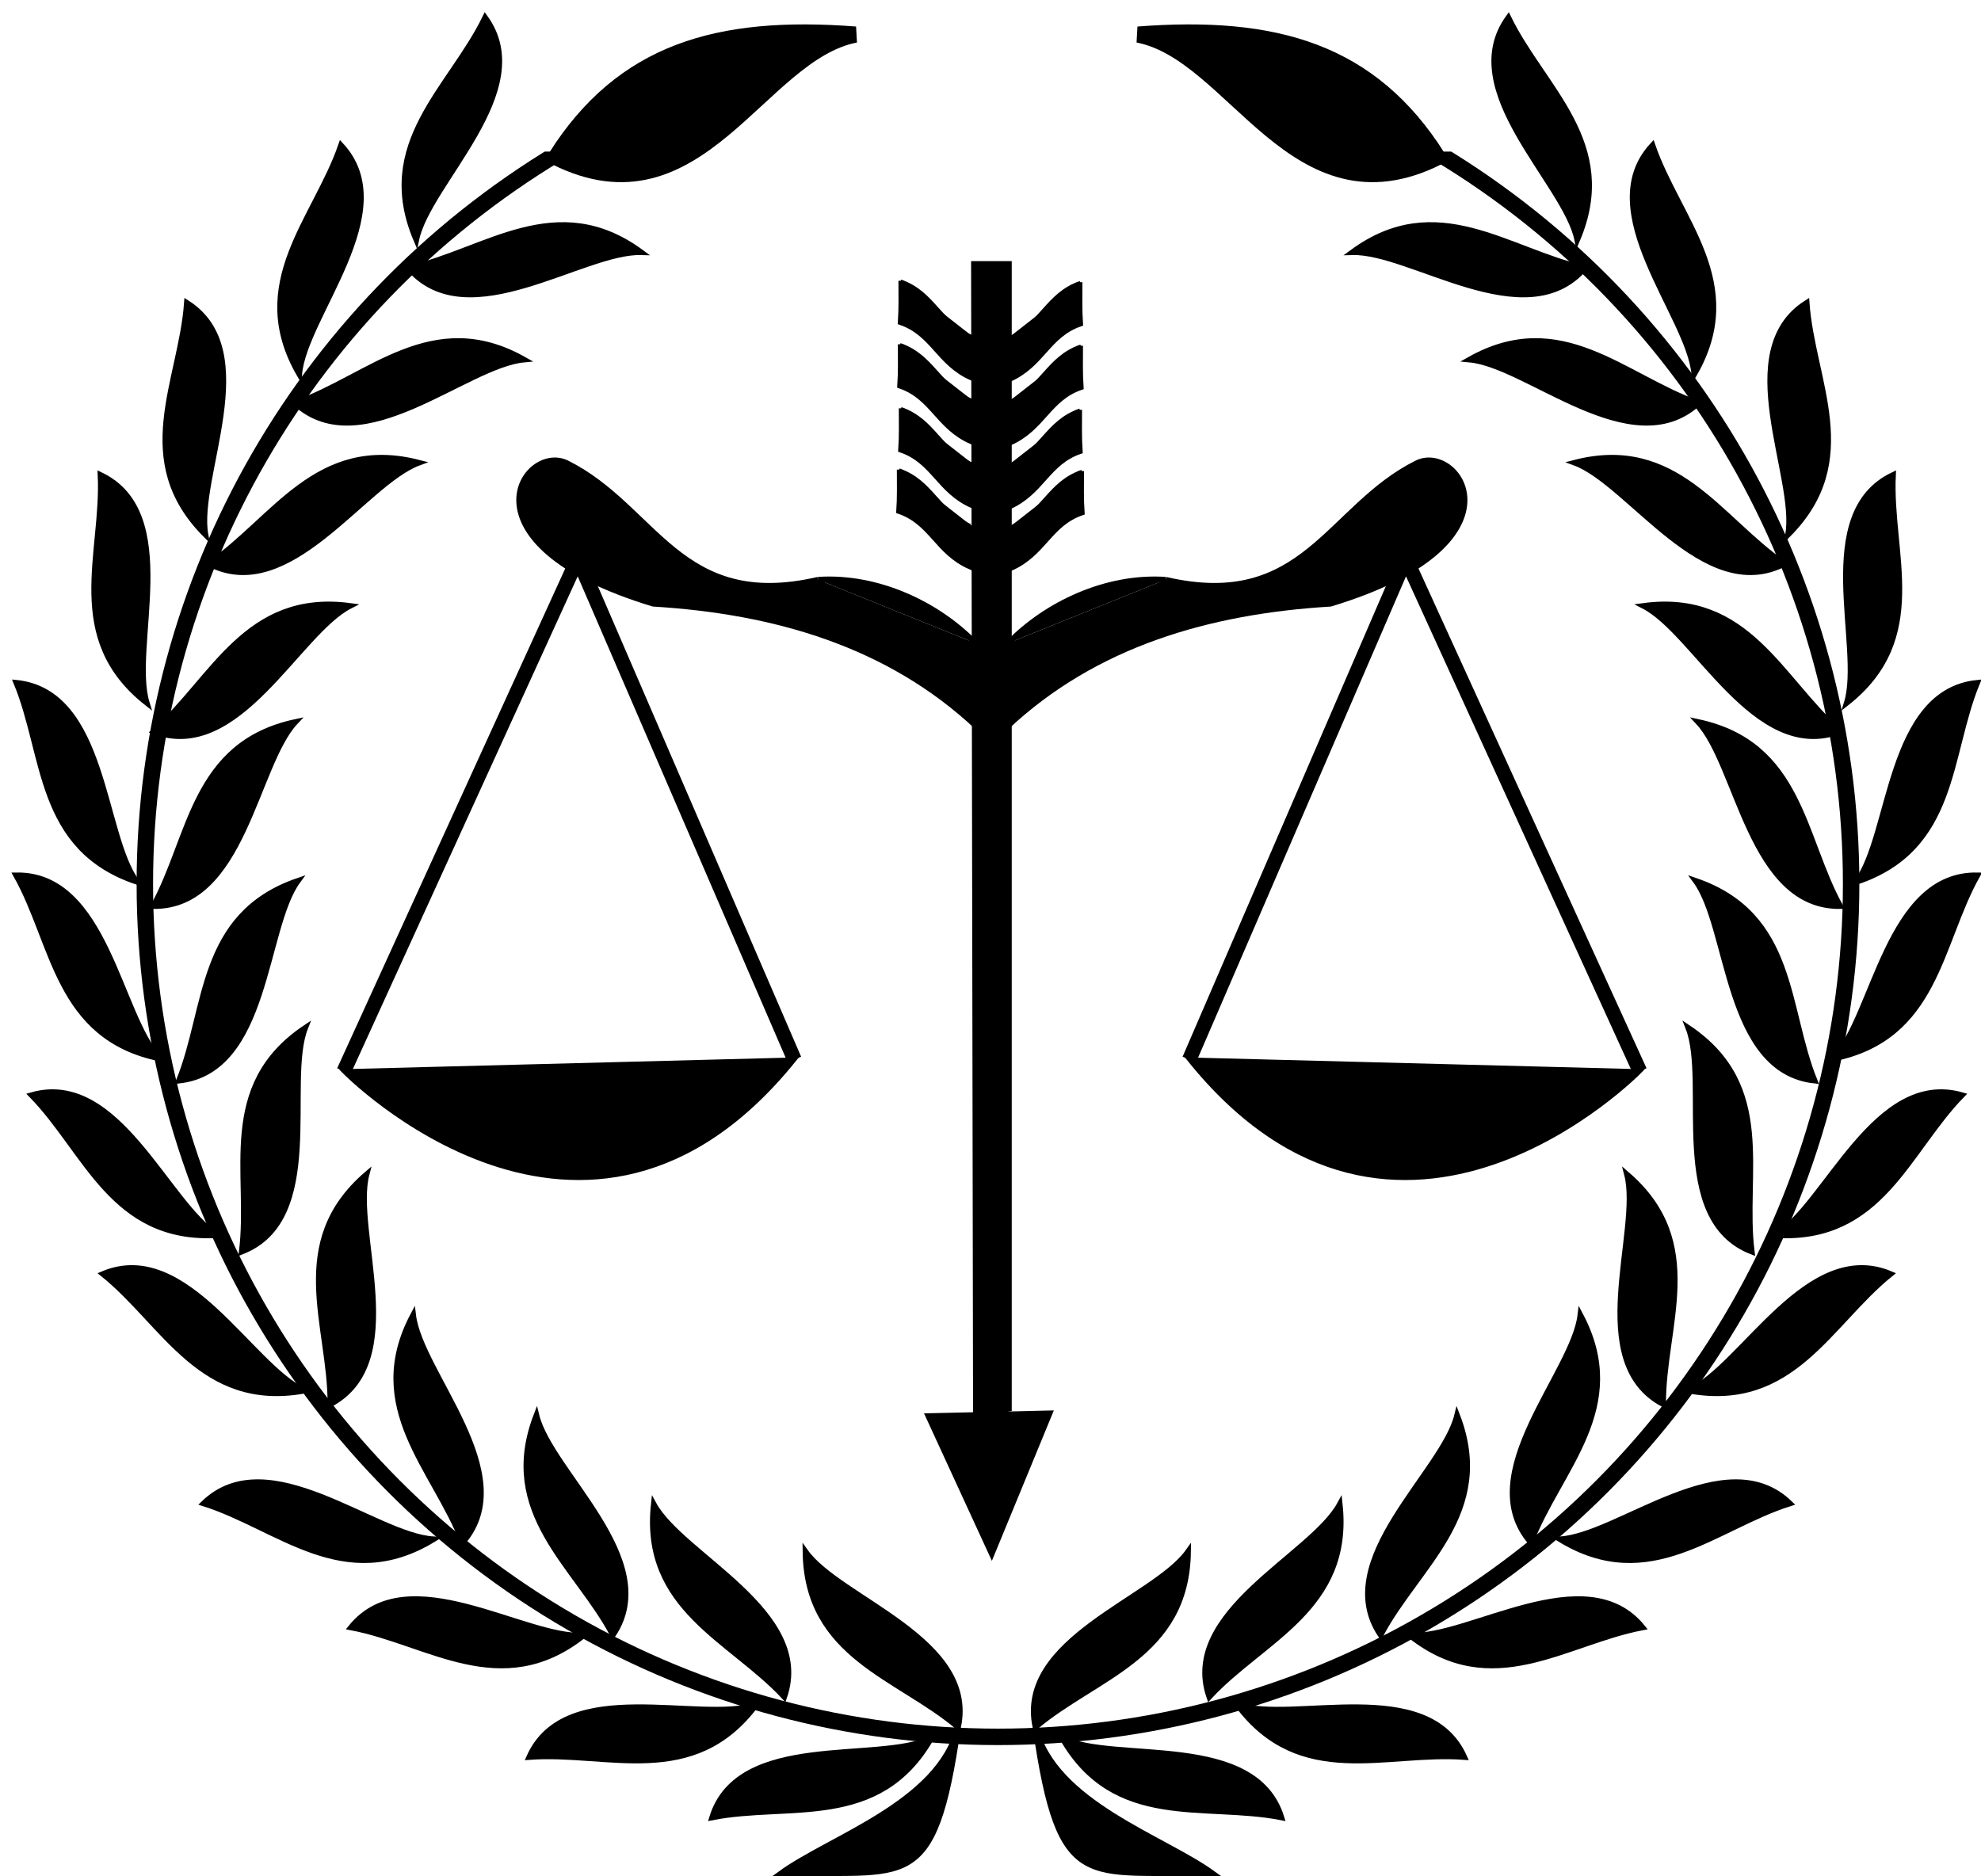 <?xml version="1.0" encoding="UTF-8" standalone="no"?>
<!-- Created with Inkscape (http://www.inkscape.org/) -->

<svg
   xmlns:dc="http://purl.org/dc/elements/1.1/"
   xmlns:cc="http://creativecommons.org/ns#"
   xmlns:rdf="http://www.w3.org/1999/02/22-rdf-syntax-ns#"
   xmlns:svg="http://www.w3.org/2000/svg"
   xmlns="http://www.w3.org/2000/svg"
   xmlns:sodipodi="http://sodipodi.sourceforge.net/DTD/sodipodi-0.dtd"
   xmlns:inkscape="http://www.inkscape.org/namespaces/inkscape"
   width="95mm"
   height="90mm"
   viewBox="0 0 95 90"
   version="1.1"
   id="svg1926"
   inkscape:version="0.92.3 (2405546, 2018-03-11)"
   sodipodi:docname="logo.svg">
  <defs
     id="defs1920">
    <clipPath
       clipPathUnits="userSpaceOnUse"
       id="clipPath847">
      <rect
         style="opacity:1;fill:#e0753f;fill-opacity:1;stroke:#000000;stroke-width:0.5;stroke-miterlimit:4;stroke-dasharray:none;stroke-opacity:1"
         id="rect849"
         width="177.467"
         height="85.259"
         x="-17.64"
         y="212.008" />
    </clipPath>
  </defs>
  <sodipodi:namedview
     id="base"
     pagecolor="#ffffff"
     bordercolor="#666666"
     borderopacity="1.0"
     inkscape:pageopacity="0.0"
     inkscape:pageshadow="2"
     inkscape:zoom="0.98994949"
     inkscape:cx="127.13954"
     inkscape:cy="204.86575"
     inkscape:document-units="mm"
     inkscape:current-layer="layer1"
     showgrid="false"
     inkscape:window-width="1280"
     inkscape:window-height="743"
     inkscape:window-x="0"
     inkscape:window-y="0"
     inkscape:window-maximized="1" />
  <g
     inkscape:label="Layer 1"
     inkscape:groupmode="layer"
     id="layer1"
     transform="translate(0,-207)">
    <g
       transform="translate(-2.408,2.263)"
       id="g1770">
      <circle
         clip-path="url(#clipPath847)"
         r="40.913"
         cy="247.134"
         cx="50.267"
         id="path38"
         style="opacity:1;fill:none;fill-opacity:1;stroke:#000000;stroke-width:0.789;stroke-miterlimit:4;stroke-dasharray:none;stroke-opacity:1" />
      <g
         id="g1166">
        <path
           style="fill:#000000;fill-opacity:1;stroke:#000000;stroke-width:0.775;stroke-linecap:butt;stroke-linejoin:miter;stroke-miterlimit:4;stroke-dasharray:none;stroke-opacity:1"
           d="m 29.066,212.276 c 3.201,-5.052 7.751,-6.389 14.366,-5.88 -4.63,0.884 -7.534,9.296 -14.366,5.88 z"
           id="path851"
           inkscape:connector-curvature="0" />
        <g
           id="g1020"
           transform="rotate(-12.001,48.095,249.906)">
          <g
             id="g971">
            <g
               id="g921">
              <path
                 inkscape:connector-curvature="0"
                 id="path857"
                 d="m 19.125,273.203 c -0.591,-3.727 -3.295,-7.305 -0.059,-11.166 -0.259,2.808 3.491,8.551 0.059,11.166 z"
                 style="fill:#000000;fill-opacity:1;stroke:#000000;stroke-width:0.265px;stroke-linecap:butt;stroke-linejoin:miter;stroke-opacity:1" />
              <path
                 inkscape:connector-curvature="0"
                 id="path857-6"
                 d="m 7.353,268.792 c 3.283,1.861 5.683,5.649 10.435,3.974 -2.721,-0.743 -6.782,-6.27 -10.435,-3.974 z"
                 style="fill:#000000;fill-opacity:1;stroke:#000000;stroke-width:0.265px;stroke-linecap:butt;stroke-linejoin:miter;stroke-opacity:1" />
            </g>
            <g
               transform="rotate(-6.879,70.817,225.235)"
               id="g921-7">
              <path
                 inkscape:connector-curvature="0"
                 id="path857-5"
                 d="m 19.125,273.203 c -0.591,-3.727 -3.295,-7.305 -0.059,-11.166 -0.259,2.808 3.491,8.551 0.059,11.166 z"
                 style="fill:#000000;fill-opacity:1;stroke:#000000;stroke-width:0.265px;stroke-linecap:butt;stroke-linejoin:miter;stroke-opacity:1" />
              <path
                 inkscape:connector-curvature="0"
                 id="path857-6-3"
                 d="m 7.353,268.792 c 3.283,1.861 5.683,5.649 10.435,3.974 -2.721,-0.743 -6.782,-6.27 -10.435,-3.974 z"
                 style="fill:#000000;fill-opacity:1;stroke:#000000;stroke-width:0.265px;stroke-linecap:butt;stroke-linejoin:miter;stroke-opacity:1" />
            </g>
          </g>
          <g
             id="g971-9"
             transform="rotate(-21.812,53.032,243.297)">
            <g
               id="g921-1">
              <path
                 inkscape:connector-curvature="0"
                 id="path857-2"
                 d="m 19.125,273.203 c -0.591,-3.727 -3.295,-7.305 -0.059,-11.166 -0.259,2.808 3.491,8.551 0.059,11.166 z"
                 style="fill:#000000;fill-opacity:1;stroke:#000000;stroke-width:0.265px;stroke-linecap:butt;stroke-linejoin:miter;stroke-opacity:1" />
              <path
                 inkscape:connector-curvature="0"
                 id="path857-6-7"
                 d="m 7.353,268.792 c 3.283,1.861 5.683,5.649 10.435,3.974 -2.721,-0.743 -6.782,-6.27 -10.435,-3.974 z"
                 style="fill:#000000;fill-opacity:1;stroke:#000000;stroke-width:0.265px;stroke-linecap:butt;stroke-linejoin:miter;stroke-opacity:1" />
            </g>
            <g
               transform="rotate(-6.879,70.817,225.235)"
               id="g921-7-0">
              <path
                 inkscape:connector-curvature="0"
                 id="path857-5-9"
                 d="m 19.125,273.203 c -0.591,-3.727 -3.295,-7.305 -0.059,-11.166 -0.259,2.808 3.491,8.551 0.059,11.166 z"
                 style="fill:#000000;fill-opacity:1;stroke:#000000;stroke-width:0.265px;stroke-linecap:butt;stroke-linejoin:miter;stroke-opacity:1" />
              <path
                 inkscape:connector-curvature="0"
                 id="path857-6-3-3"
                 d="m 7.353,268.792 c 3.283,1.861 5.683,5.649 10.435,3.974 -2.721,-0.743 -6.782,-6.27 -10.435,-3.974 z"
                 style="fill:#000000;fill-opacity:1;stroke:#000000;stroke-width:0.265px;stroke-linecap:butt;stroke-linejoin:miter;stroke-opacity:1" />
            </g>
          </g>
        </g>
        <g
           id="g1020-6"
           transform="rotate(37.961,50.784,247.085)">
          <g
             id="g971-0">
            <g
               id="g921-6">
              <path
                 inkscape:connector-curvature="0"
                 id="path857-26"
                 d="m 19.125,273.203 c -0.591,-3.727 -3.295,-7.305 -0.059,-11.166 -0.259,2.808 3.491,8.551 0.059,11.166 z"
                 style="fill:#000000;fill-opacity:1;stroke:#000000;stroke-width:0.265px;stroke-linecap:butt;stroke-linejoin:miter;stroke-opacity:1" />
              <path
                 inkscape:connector-curvature="0"
                 id="path857-6-1"
                 d="m 7.353,268.792 c 3.283,1.861 5.683,5.649 10.435,3.974 -2.721,-0.743 -6.782,-6.27 -10.435,-3.974 z"
                 style="fill:#000000;fill-opacity:1;stroke:#000000;stroke-width:0.265px;stroke-linecap:butt;stroke-linejoin:miter;stroke-opacity:1" />
            </g>
            <g
               transform="rotate(-6.879,70.817,225.235)"
               id="g921-7-8">
              <path
                 inkscape:connector-curvature="0"
                 id="path857-5-7"
                 d="m 19.125,273.203 c -0.591,-3.727 -3.295,-7.305 -0.059,-11.166 -0.259,2.808 3.491,8.551 0.059,11.166 z"
                 style="fill:#000000;fill-opacity:1;stroke:#000000;stroke-width:0.265px;stroke-linecap:butt;stroke-linejoin:miter;stroke-opacity:1" />
              <path
                 inkscape:connector-curvature="0"
                 id="path857-6-3-9"
                 d="m 7.353,268.792 c 3.283,1.861 5.683,5.649 10.435,3.974 -2.721,-0.743 -6.782,-6.27 -10.435,-3.974 z"
                 style="fill:#000000;fill-opacity:1;stroke:#000000;stroke-width:0.265px;stroke-linecap:butt;stroke-linejoin:miter;stroke-opacity:1" />
            </g>
          </g>
          <g
             id="g971-9-2"
             transform="rotate(-21.812,53.032,243.297)">
            <g
               id="g921-1-0">
              <path
                 inkscape:connector-curvature="0"
                 id="path857-2-2"
                 d="m 19.125,273.203 c -0.591,-3.727 -3.295,-7.305 -0.059,-11.166 -0.259,2.808 3.491,8.551 0.059,11.166 z"
                 style="fill:#000000;fill-opacity:1;stroke:#000000;stroke-width:0.265px;stroke-linecap:butt;stroke-linejoin:miter;stroke-opacity:1" />
              <path
                 inkscape:connector-curvature="0"
                 id="path857-6-7-3"
                 d="m 7.353,268.792 c 3.283,1.861 5.683,5.649 10.435,3.974 -2.721,-0.743 -6.782,-6.27 -10.435,-3.974 z"
                 style="fill:#000000;fill-opacity:1;stroke:#000000;stroke-width:0.265px;stroke-linecap:butt;stroke-linejoin:miter;stroke-opacity:1" />
            </g>
            <g
               transform="rotate(-6.879,70.817,225.235)"
               id="g921-7-0-7">
              <path
                 inkscape:connector-curvature="0"
                 id="path857-5-9-5"
                 d="m 19.125,273.203 c -0.591,-3.727 -3.295,-7.305 -0.059,-11.166 -0.259,2.808 3.491,8.551 0.059,11.166 z"
                 style="fill:#000000;fill-opacity:1;stroke:#000000;stroke-width:0.265px;stroke-linecap:butt;stroke-linejoin:miter;stroke-opacity:1" />
              <path
                 inkscape:connector-curvature="0"
                 id="path857-6-3-3-9"
                 d="m 7.353,268.792 c 3.283,1.861 5.683,5.649 10.435,3.974 -2.721,-0.743 -6.782,-6.27 -10.435,-3.974 z"
                 style="fill:#000000;fill-opacity:1;stroke:#000000;stroke-width:0.265px;stroke-linecap:butt;stroke-linejoin:miter;stroke-opacity:1" />
            </g>
          </g>
        </g>
        <g
           id="g1020-2"
           transform="rotate(86.355,50.198,246.948)"
           inkscape:transform-center-x="24.241888"
           inkscape:transform-center-y="-3.7653927">
          <g
             id="g971-2">
            <g
               id="g921-8">
              <path
                 inkscape:connector-curvature="0"
                 id="path857-9"
                 d="m 19.125,273.203 c -0.591,-3.727 -3.295,-7.305 -0.059,-11.166 -0.259,2.808 3.491,8.551 0.059,11.166 z"
                 style="fill:#000000;fill-opacity:1;stroke:#000000;stroke-width:0.265px;stroke-linecap:butt;stroke-linejoin:miter;stroke-opacity:1" />
              <path
                 inkscape:connector-curvature="0"
                 id="path857-6-73"
                 d="m 7.353,268.792 c 3.283,1.861 5.683,5.649 10.435,3.974 -2.721,-0.743 -6.782,-6.27 -10.435,-3.974 z"
                 style="fill:#000000;fill-opacity:1;stroke:#000000;stroke-width:0.265px;stroke-linecap:butt;stroke-linejoin:miter;stroke-opacity:1" />
            </g>
            <g
               transform="rotate(-6.879,70.817,225.235)"
               id="g921-7-6">
              <path
                 inkscape:connector-curvature="0"
                 id="path857-5-1"
                 d="m 19.125,273.203 c -0.591,-3.727 -3.295,-7.305 -0.059,-11.166 -0.259,2.808 3.491,8.551 0.059,11.166 z"
                 style="fill:#000000;fill-opacity:1;stroke:#000000;stroke-width:0.265px;stroke-linecap:butt;stroke-linejoin:miter;stroke-opacity:1" />
              <path
                 inkscape:connector-curvature="0"
                 id="path857-6-3-2"
                 d="m 7.353,268.792 c 3.283,1.861 5.683,5.649 10.435,3.974 -2.721,-0.743 -6.782,-6.27 -10.435,-3.974 z"
                 style="fill:#000000;fill-opacity:1;stroke:#000000;stroke-width:0.265px;stroke-linecap:butt;stroke-linejoin:miter;stroke-opacity:1" />
            </g>
          </g>
          <g
             id="g971-9-9"
             transform="rotate(-21.812,53.032,243.297)">
            <g
               id="g921-1-3">
              <path
                 inkscape:connector-curvature="0"
                 id="path857-2-1"
                 d="m 19.125,273.203 c -0.591,-3.727 -3.295,-7.305 -0.059,-11.166 -0.259,2.808 3.491,8.551 0.059,11.166 z"
                 style="fill:#000000;fill-opacity:1;stroke:#000000;stroke-width:0.265px;stroke-linecap:butt;stroke-linejoin:miter;stroke-opacity:1" />
              <path
                 inkscape:connector-curvature="0"
                 id="path857-6-7-9"
                 d="m 7.353,268.792 c 3.283,1.861 5.683,5.649 10.435,3.974 -2.721,-0.743 -6.782,-6.27 -10.435,-3.974 z"
                 style="fill:#000000;fill-opacity:1;stroke:#000000;stroke-width:0.265px;stroke-linecap:butt;stroke-linejoin:miter;stroke-opacity:1" />
            </g>
            <g
               transform="rotate(-6.879,70.817,225.235)"
               id="g921-7-0-4">
              <path
                 inkscape:connector-curvature="0"
                 id="path857-5-9-7"
                 d="m 19.125,273.203 c -0.591,-3.727 -3.295,-7.305 -0.059,-11.166 -0.259,2.808 3.491,8.551 0.059,11.166 z"
                 style="fill:#000000;fill-opacity:1;stroke:#000000;stroke-width:0.265px;stroke-linecap:butt;stroke-linejoin:miter;stroke-opacity:1" />
              <path
                 inkscape:connector-curvature="0"
                 id="path857-6-3-3-8"
                 d="m 7.353,268.792 c 3.283,1.861 5.683,5.649 10.435,3.974 -2.721,-0.743 -6.782,-6.27 -10.435,-3.974 z"
                 style="fill:#000000;fill-opacity:1;stroke:#000000;stroke-width:0.265px;stroke-linecap:butt;stroke-linejoin:miter;stroke-opacity:1" />
            </g>
          </g>
        </g>
        <path
           style="fill:#000000;fill-opacity:1;stroke:#000000;stroke-width:0.265px;stroke-linecap:butt;stroke-linejoin:miter;stroke-opacity:1"
           d="m 48.356,287.584 c -0.914,3.655 -6.125,5.281 -8.536,7.035 6.063,-0.22 7.368,1.13 8.536,-7.035 z"
           id="path1117"
           inkscape:connector-curvature="0" />
      </g>
      <g
         id="g1166-4"
         transform="matrix(-1,0,0,1,100.417,0)">
        <path
           style="fill:#000000;fill-opacity:1;stroke:#000000;stroke-width:0.775;stroke-linecap:butt;stroke-linejoin:miter;stroke-miterlimit:4;stroke-dasharray:none;stroke-opacity:1"
           d="m 29.066,212.276 c 3.201,-5.052 7.751,-6.389 14.366,-5.88 -4.63,0.884 -7.534,9.296 -14.366,5.88 z"
           id="path851-5"
           inkscape:connector-curvature="0" />
        <g
           id="g1020-0"
           transform="rotate(-12.001,48.095,249.906)">
          <g
             id="g971-3">
            <g
               id="g921-61">
              <path
                 inkscape:connector-curvature="0"
                 id="path857-0"
                 d="m 19.125,273.203 c -0.591,-3.727 -3.295,-7.305 -0.059,-11.166 -0.259,2.808 3.491,8.551 0.059,11.166 z"
                 style="fill:#000000;fill-opacity:1;stroke:#000000;stroke-width:0.265px;stroke-linecap:butt;stroke-linejoin:miter;stroke-opacity:1" />
              <path
                 inkscape:connector-curvature="0"
                 id="path857-6-6"
                 d="m 7.353,268.792 c 3.283,1.861 5.683,5.649 10.435,3.974 -2.721,-0.743 -6.782,-6.27 -10.435,-3.974 z"
                 style="fill:#000000;fill-opacity:1;stroke:#000000;stroke-width:0.265px;stroke-linecap:butt;stroke-linejoin:miter;stroke-opacity:1" />
            </g>
            <g
               transform="rotate(-6.879,70.817,225.235)"
               id="g921-7-3">
              <path
                 inkscape:connector-curvature="0"
                 id="path857-5-2"
                 d="m 19.125,273.203 c -0.591,-3.727 -3.295,-7.305 -0.059,-11.166 -0.259,2.808 3.491,8.551 0.059,11.166 z"
                 style="fill:#000000;fill-opacity:1;stroke:#000000;stroke-width:0.265px;stroke-linecap:butt;stroke-linejoin:miter;stroke-opacity:1" />
              <path
                 inkscape:connector-curvature="0"
                 id="path857-6-3-0"
                 d="m 7.353,268.792 c 3.283,1.861 5.683,5.649 10.435,3.974 -2.721,-0.743 -6.782,-6.27 -10.435,-3.974 z"
                 style="fill:#000000;fill-opacity:1;stroke:#000000;stroke-width:0.265px;stroke-linecap:butt;stroke-linejoin:miter;stroke-opacity:1" />
            </g>
          </g>
          <g
             id="g971-9-6"
             transform="rotate(-21.812,53.032,243.297)">
            <g
               id="g921-1-1">
              <path
                 inkscape:connector-curvature="0"
                 id="path857-2-5"
                 d="m 19.125,273.203 c -0.591,-3.727 -3.295,-7.305 -0.059,-11.166 -0.259,2.808 3.491,8.551 0.059,11.166 z"
                 style="fill:#000000;fill-opacity:1;stroke:#000000;stroke-width:0.265px;stroke-linecap:butt;stroke-linejoin:miter;stroke-opacity:1" />
              <path
                 inkscape:connector-curvature="0"
                 id="path857-6-7-5"
                 d="m 7.353,268.792 c 3.283,1.861 5.683,5.649 10.435,3.974 -2.721,-0.743 -6.782,-6.27 -10.435,-3.974 z"
                 style="fill:#000000;fill-opacity:1;stroke:#000000;stroke-width:0.265px;stroke-linecap:butt;stroke-linejoin:miter;stroke-opacity:1" />
            </g>
            <g
               transform="rotate(-6.879,70.817,225.235)"
               id="g921-7-0-47">
              <path
                 inkscape:connector-curvature="0"
                 id="path857-5-9-6"
                 d="m 19.125,273.203 c -0.591,-3.727 -3.295,-7.305 -0.059,-11.166 -0.259,2.808 3.491,8.551 0.059,11.166 z"
                 style="fill:#000000;fill-opacity:1;stroke:#000000;stroke-width:0.265px;stroke-linecap:butt;stroke-linejoin:miter;stroke-opacity:1" />
              <path
                 inkscape:connector-curvature="0"
                 id="path857-6-3-3-5"
                 d="m 7.353,268.792 c 3.283,1.861 5.683,5.649 10.435,3.974 -2.721,-0.743 -6.782,-6.27 -10.435,-3.974 z"
                 style="fill:#000000;fill-opacity:1;stroke:#000000;stroke-width:0.265px;stroke-linecap:butt;stroke-linejoin:miter;stroke-opacity:1" />
            </g>
          </g>
        </g>
        <g
           id="g1020-6-6"
           transform="rotate(37.961,50.784,247.085)">
          <g
             id="g971-0-9">
            <g
               id="g921-6-3">
              <path
                 inkscape:connector-curvature="0"
                 id="path857-26-7"
                 d="m 19.125,273.203 c -0.591,-3.727 -3.295,-7.305 -0.059,-11.166 -0.259,2.808 3.491,8.551 0.059,11.166 z"
                 style="fill:#000000;fill-opacity:1;stroke:#000000;stroke-width:0.265px;stroke-linecap:butt;stroke-linejoin:miter;stroke-opacity:1" />
              <path
                 inkscape:connector-curvature="0"
                 id="path857-6-1-4"
                 d="m 7.353,268.792 c 3.283,1.861 5.683,5.649 10.435,3.974 -2.721,-0.743 -6.782,-6.27 -10.435,-3.974 z"
                 style="fill:#000000;fill-opacity:1;stroke:#000000;stroke-width:0.265px;stroke-linecap:butt;stroke-linejoin:miter;stroke-opacity:1" />
            </g>
            <g
               transform="rotate(-6.879,70.817,225.235)"
               id="g921-7-8-5">
              <path
                 inkscape:connector-curvature="0"
                 id="path857-5-7-2"
                 d="m 19.125,273.203 c -0.591,-3.727 -3.295,-7.305 -0.059,-11.166 -0.259,2.808 3.491,8.551 0.059,11.166 z"
                 style="fill:#000000;fill-opacity:1;stroke:#000000;stroke-width:0.265px;stroke-linecap:butt;stroke-linejoin:miter;stroke-opacity:1" />
              <path
                 inkscape:connector-curvature="0"
                 id="path857-6-3-9-5"
                 d="m 7.353,268.792 c 3.283,1.861 5.683,5.649 10.435,3.974 -2.721,-0.743 -6.782,-6.27 -10.435,-3.974 z"
                 style="fill:#000000;fill-opacity:1;stroke:#000000;stroke-width:0.265px;stroke-linecap:butt;stroke-linejoin:miter;stroke-opacity:1" />
            </g>
          </g>
          <g
             id="g971-9-2-4"
             transform="rotate(-21.812,53.032,243.297)">
            <g
               id="g921-1-0-7">
              <path
                 inkscape:connector-curvature="0"
                 id="path857-2-2-4"
                 d="m 19.125,273.203 c -0.591,-3.727 -3.295,-7.305 -0.059,-11.166 -0.259,2.808 3.491,8.551 0.059,11.166 z"
                 style="fill:#000000;fill-opacity:1;stroke:#000000;stroke-width:0.265px;stroke-linecap:butt;stroke-linejoin:miter;stroke-opacity:1" />
              <path
                 inkscape:connector-curvature="0"
                 id="path857-6-7-3-4"
                 d="m 7.353,268.792 c 3.283,1.861 5.683,5.649 10.435,3.974 -2.721,-0.743 -6.782,-6.27 -10.435,-3.974 z"
                 style="fill:#000000;fill-opacity:1;stroke:#000000;stroke-width:0.265px;stroke-linecap:butt;stroke-linejoin:miter;stroke-opacity:1" />
            </g>
            <g
               transform="rotate(-6.879,70.817,225.235)"
               id="g921-7-0-7-3">
              <path
                 inkscape:connector-curvature="0"
                 id="path857-5-9-5-0"
                 d="m 19.125,273.203 c -0.591,-3.727 -3.295,-7.305 -0.059,-11.166 -0.259,2.808 3.491,8.551 0.059,11.166 z"
                 style="fill:#000000;fill-opacity:1;stroke:#000000;stroke-width:0.265px;stroke-linecap:butt;stroke-linejoin:miter;stroke-opacity:1" />
              <path
                 inkscape:connector-curvature="0"
                 id="path857-6-3-3-9-7"
                 d="m 7.353,268.792 c 3.283,1.861 5.683,5.649 10.435,3.974 -2.721,-0.743 -6.782,-6.27 -10.435,-3.974 z"
                 style="fill:#000000;fill-opacity:1;stroke:#000000;stroke-width:0.265px;stroke-linecap:butt;stroke-linejoin:miter;stroke-opacity:1" />
            </g>
          </g>
        </g>
        <g
           id="g1020-2-8"
           transform="rotate(86.355,50.198,246.948)"
           inkscape:transform-center-x="24.241888"
           inkscape:transform-center-y="-3.7653927">
          <g
             id="g971-2-6">
            <g
               id="g921-8-8">
              <path
                 inkscape:connector-curvature="0"
                 id="path857-9-8"
                 d="m 19.125,273.203 c -0.591,-3.727 -3.295,-7.305 -0.059,-11.166 -0.259,2.808 3.491,8.551 0.059,11.166 z"
                 style="fill:#000000;fill-opacity:1;stroke:#000000;stroke-width:0.265px;stroke-linecap:butt;stroke-linejoin:miter;stroke-opacity:1" />
              <path
                 inkscape:connector-curvature="0"
                 id="path857-6-73-4"
                 d="m 7.353,268.792 c 3.283,1.861 5.683,5.649 10.435,3.974 -2.721,-0.743 -6.782,-6.27 -10.435,-3.974 z"
                 style="fill:#000000;fill-opacity:1;stroke:#000000;stroke-width:0.265px;stroke-linecap:butt;stroke-linejoin:miter;stroke-opacity:1" />
            </g>
            <g
               transform="rotate(-6.879,70.817,225.235)"
               id="g921-7-6-3">
              <path
                 inkscape:connector-curvature="0"
                 id="path857-5-1-1"
                 d="m 19.125,273.203 c -0.591,-3.727 -3.295,-7.305 -0.059,-11.166 -0.259,2.808 3.491,8.551 0.059,11.166 z"
                 style="fill:#000000;fill-opacity:1;stroke:#000000;stroke-width:0.265px;stroke-linecap:butt;stroke-linejoin:miter;stroke-opacity:1" />
              <path
                 inkscape:connector-curvature="0"
                 id="path857-6-3-2-4"
                 d="m 7.353,268.792 c 3.283,1.861 5.683,5.649 10.435,3.974 -2.721,-0.743 -6.782,-6.27 -10.435,-3.974 z"
                 style="fill:#000000;fill-opacity:1;stroke:#000000;stroke-width:0.265px;stroke-linecap:butt;stroke-linejoin:miter;stroke-opacity:1" />
            </g>
          </g>
          <g
             id="g971-9-9-9"
             transform="rotate(-21.812,53.032,243.297)">
            <g
               id="g921-1-3-2">
              <path
                 inkscape:connector-curvature="0"
                 id="path857-2-1-0"
                 d="m 19.125,273.203 c -0.591,-3.727 -3.295,-7.305 -0.059,-11.166 -0.259,2.808 3.491,8.551 0.059,11.166 z"
                 style="fill:#000000;fill-opacity:1;stroke:#000000;stroke-width:0.265px;stroke-linecap:butt;stroke-linejoin:miter;stroke-opacity:1" />
              <path
                 inkscape:connector-curvature="0"
                 id="path857-6-7-9-6"
                 d="m 7.353,268.792 c 3.283,1.861 5.683,5.649 10.435,3.974 -2.721,-0.743 -6.782,-6.27 -10.435,-3.974 z"
                 style="fill:#000000;fill-opacity:1;stroke:#000000;stroke-width:0.265px;stroke-linecap:butt;stroke-linejoin:miter;stroke-opacity:1" />
            </g>
            <g
               transform="rotate(-6.879,70.817,225.235)"
               id="g921-7-0-4-8">
              <path
                 inkscape:connector-curvature="0"
                 id="path857-5-9-7-9"
                 d="m 19.125,273.203 c -0.591,-3.727 -3.295,-7.305 -0.059,-11.166 -0.259,2.808 3.491,8.551 0.059,11.166 z"
                 style="fill:#000000;fill-opacity:1;stroke:#000000;stroke-width:0.265px;stroke-linecap:butt;stroke-linejoin:miter;stroke-opacity:1" />
              <path
                 inkscape:connector-curvature="0"
                 id="path857-6-3-3-8-2"
                 d="m 7.353,268.792 c 3.283,1.861 5.683,5.649 10.435,3.974 -2.721,-0.743 -6.782,-6.27 -10.435,-3.974 z"
                 style="fill:#000000;fill-opacity:1;stroke:#000000;stroke-width:0.265px;stroke-linecap:butt;stroke-linejoin:miter;stroke-opacity:1" />
            </g>
          </g>
        </g>
        <path
           style="fill:#000000;fill-opacity:1;stroke:#000000;stroke-width:0.265px;stroke-linecap:butt;stroke-linejoin:miter;stroke-opacity:1"
           d="m 48.356,287.584 c -0.914,3.655 -6.125,5.281 -8.536,7.035 6.063,-0.22 7.368,1.13 8.536,-7.035 z"
           id="path1117-6"
           inkscape:connector-curvature="0" />
      </g>
      <path
         inkscape:connector-curvature="0"
         id="path1324"
         d="m 46.925,272.658 5.821,-0.132 -2.778,6.747 z"
         style="fill:#000000;fill-opacity:1;stroke:#000000;stroke-width:0.265px;stroke-linecap:butt;stroke-linejoin:miter;stroke-opacity:1" />
      <path
         inkscape:connector-curvature="0"
         id="path1326"
         d="m 49.204,272.585 -0.094,-55.191 h 1.684 v 54.911 z"
         style="fill:#000000;fill-opacity:1;stroke:#000000;stroke-width:0.265px;stroke-linecap:butt;stroke-linejoin:miter;stroke-opacity:1" />
      <g
         id="g1380">
        <path
           style="fill:#000000;fill-opacity:1;stroke:#000000;stroke-width:0.2;stroke-linecap:butt;stroke-linejoin:miter;stroke-miterlimit:4;stroke-dasharray:none;stroke-opacity:1"
           d="m 18.896,256.121 c 0,0 11.599,11.88 21.609,-0.561 z"
           id="path1328"
           inkscape:connector-curvature="0" />
        <path
           style="fill:none;stroke:#000000;stroke-width:0.7;stroke-linecap:butt;stroke-linejoin:miter;stroke-miterlimit:4;stroke-dasharray:none;stroke-opacity:1"
           d="m 18.896,256.121 11.225,-24.602 10.383,24.041"
           id="path1330"
           inkscape:connector-curvature="0" />
        <g
           id="g1373">
          <path
             inkscape:connector-curvature="0"
             id="path1367"
             d="m 49.179,235.584 c -1.821,-1.868 -4.685,-3.233 -7.541,-3.043"
             style="fill:#000000;fill-opacity:1;stroke:#000000;stroke-width:0.265px;stroke-linecap:butt;stroke-linejoin:miter;stroke-opacity:1" />
          <path
             inkscape:connector-curvature="0"
             id="path1369"
             d="m 41.639,232.541 c -6.658,1.544 -7.775,-3.457 -12.039,-5.589 -2.028,-1.014 -5.474,3.842 4.134,6.747 5.835,0.353 11.296,1.93 15.544,5.92 l -0.099,-4.035"
             style="fill:#000000;fill-opacity:1;stroke:#000000;stroke-width:0.265px;stroke-linecap:butt;stroke-linejoin:miter;stroke-opacity:1" />
        </g>
      </g>
      <g
         id="g1380-6"
         transform="matrix(-1,0,0,1,99.946,0)">
        <path
           style="fill:#000000;fill-opacity:1;stroke:#000000;stroke-width:0.2;stroke-linecap:butt;stroke-linejoin:miter;stroke-miterlimit:4;stroke-dasharray:none;stroke-opacity:1"
           d="m 18.896,256.121 c 0,0 11.599,11.88 21.609,-0.561 z"
           id="path1328-4"
           inkscape:connector-curvature="0" />
        <path
           style="fill:none;stroke:#000000;stroke-width:0.7;stroke-linecap:butt;stroke-linejoin:miter;stroke-miterlimit:4;stroke-dasharray:none;stroke-opacity:1"
           d="m 18.896,256.121 11.225,-24.602 10.383,24.041"
           id="path1330-9"
           inkscape:connector-curvature="0" />
        <g
           id="g1373-5">
          <path
             inkscape:connector-curvature="0"
             id="path1367-0"
             d="m 49.179,235.584 c -1.821,-1.868 -4.685,-3.233 -7.541,-3.043"
             style="fill:#000000;fill-opacity:1;stroke:#000000;stroke-width:0.265px;stroke-linecap:butt;stroke-linejoin:miter;stroke-opacity:1" />
          <path
             inkscape:connector-curvature="0"
             id="path1369-4"
             d="m 41.639,232.541 c -6.658,1.544 -7.775,-3.457 -12.039,-5.589 -2.028,-1.014 -5.474,3.842 4.134,6.747 5.835,0.353 11.296,1.93 15.544,5.92 l -0.099,-4.035"
             style="fill:#000000;fill-opacity:1;stroke:#000000;stroke-width:0.265px;stroke-linecap:butt;stroke-linejoin:miter;stroke-opacity:1" />
        </g>
      </g>
      <g
         transform="translate(0,0.529)"
         id="g1580">
        <g
           id="g1437"
           style="fill:#000000;fill-opacity:1">
          <path
             inkscape:connector-curvature="0"
             id="path1418"
             d="m 45.579,217.745 c 1.572,0.543 1.819,1.966 3.414,2.666"
             style="fill:#000000;fill-opacity:1;stroke:#000000;stroke-width:0.265px;stroke-linecap:butt;stroke-linejoin:miter;stroke-opacity:1" />
          <path
             inkscape:connector-curvature="0"
             id="path1418-8"
             d="m 45.626,217.674 c 0,0.663 0.018,1.332 -0.028,1.99 1.572,0.543 1.819,1.966 3.414,2.666 -0.017,-0.663 -0.015,-1.328 0.028,-1.99"
             style="fill:#000000;fill-opacity:1;stroke:#000000;stroke-width:0.265px;stroke-linecap:butt;stroke-linejoin:miter;stroke-opacity:1" />
        </g>
        <g
           transform="translate(-0.028,3.048)"
           id="g1437-7"
           style="fill:#000000;fill-opacity:1">
          <path
             inkscape:connector-curvature="0"
             id="path1418-1"
             d="m 45.579,217.745 c 1.572,0.543 1.819,1.966 3.414,2.666"
             style="fill:#000000;fill-opacity:1;stroke:#000000;stroke-width:0.265px;stroke-linecap:butt;stroke-linejoin:miter;stroke-opacity:1" />
          <path
             inkscape:connector-curvature="0"
             id="path1418-8-7"
             d="m 45.626,217.674 c 0,0.663 0.018,1.332 -0.028,1.99 1.572,0.543 1.819,1.966 3.414,2.666 -0.017,-0.663 -0.015,-1.328 0.028,-1.99"
             style="fill:#000000;fill-opacity:1;stroke:#000000;stroke-width:0.265px;stroke-linecap:butt;stroke-linejoin:miter;stroke-opacity:1" />
        </g>
        <g
           transform="translate(0.018,6.119)"
           id="g1437-7-2"
           style="fill:#000000;fill-opacity:1">
          <path
             inkscape:connector-curvature="0"
             id="path1418-1-7"
             d="m 45.579,217.745 c 1.572,0.543 1.819,1.966 3.414,2.666"
             style="fill:#000000;fill-opacity:1;stroke:#000000;stroke-width:0.265px;stroke-linecap:butt;stroke-linejoin:miter;stroke-opacity:1" />
          <path
             inkscape:connector-curvature="0"
             id="path1418-8-7-2"
             d="m 45.626,217.674 c 0,0.663 0.018,1.332 -0.028,1.99 1.572,0.543 1.819,1.966 3.414,2.666 -0.017,-0.663 -0.015,-1.328 0.028,-1.99"
             style="fill:#000000;fill-opacity:1;stroke:#000000;stroke-width:0.265px;stroke-linecap:butt;stroke-linejoin:miter;stroke-opacity:1" />
        </g>
        <g
           transform="translate(-0.076,9.06)"
           id="g1437-7-26"
           style="fill:#000000;fill-opacity:1">
          <path
             inkscape:connector-curvature="0"
             id="path1418-1-1"
             d="m 45.579,217.745 c 1.572,0.543 1.819,1.966 3.414,2.666"
             style="fill:#000000;fill-opacity:1;stroke:#000000;stroke-width:0.265px;stroke-linecap:butt;stroke-linejoin:miter;stroke-opacity:1" />
          <path
             inkscape:connector-curvature="0"
             id="path1418-8-7-0"
             d="m 45.626,217.674 c 0,0.663 0.018,1.332 -0.028,1.99 1.572,0.543 1.819,1.966 3.414,2.666 -0.017,-0.663 -0.015,-1.328 0.028,-1.99"
             style="fill:#000000;fill-opacity:1;stroke:#000000;stroke-width:0.265px;stroke-linecap:butt;stroke-linejoin:miter;stroke-opacity:1" />
        </g>
      </g>
      <g
         transform="matrix(-1,0,0,1,99.809,0.599)"
         id="g1580-9">
        <g
           id="g1437-77"
           style="fill:#000000;fill-opacity:1">
          <path
             inkscape:connector-curvature="0"
             id="path1418-6"
             d="m 45.579,217.745 c 1.572,0.543 1.819,1.966 3.414,2.666"
             style="fill:#000000;fill-opacity:1;stroke:#000000;stroke-width:0.265px;stroke-linecap:butt;stroke-linejoin:miter;stroke-opacity:1" />
          <path
             inkscape:connector-curvature="0"
             id="path1418-8-73"
             d="m 45.626,217.674 c 0,0.663 0.018,1.332 -0.028,1.99 1.572,0.543 1.819,1.966 3.414,2.666 -0.017,-0.663 -0.015,-1.328 0.028,-1.99"
             style="fill:#000000;fill-opacity:1;stroke:#000000;stroke-width:0.265px;stroke-linecap:butt;stroke-linejoin:miter;stroke-opacity:1" />
        </g>
        <g
           transform="translate(-0.028,3.048)"
           id="g1437-7-6"
           style="fill:#000000;fill-opacity:1">
          <path
             inkscape:connector-curvature="0"
             id="path1418-1-5"
             d="m 45.579,217.745 c 1.572,0.543 1.819,1.966 3.414,2.666"
             style="fill:#000000;fill-opacity:1;stroke:#000000;stroke-width:0.265px;stroke-linecap:butt;stroke-linejoin:miter;stroke-opacity:1" />
          <path
             inkscape:connector-curvature="0"
             id="path1418-8-7-6"
             d="m 45.626,217.674 c 0,0.663 0.018,1.332 -0.028,1.99 1.572,0.543 1.819,1.966 3.414,2.666 -0.017,-0.663 -0.015,-1.328 0.028,-1.99"
             style="fill:#000000;fill-opacity:1;stroke:#000000;stroke-width:0.265px;stroke-linecap:butt;stroke-linejoin:miter;stroke-opacity:1" />
        </g>
        <g
           transform="translate(0.018,6.119)"
           id="g1437-7-2-3"
           style="fill:#000000;fill-opacity:1">
          <path
             inkscape:connector-curvature="0"
             id="path1418-1-7-9"
             d="m 45.579,217.745 c 1.572,0.543 1.819,1.966 3.414,2.666"
             style="fill:#000000;fill-opacity:1;stroke:#000000;stroke-width:0.265px;stroke-linecap:butt;stroke-linejoin:miter;stroke-opacity:1" />
          <path
             inkscape:connector-curvature="0"
             id="path1418-8-7-2-4"
             d="m 45.626,217.674 c 0,0.663 0.018,1.332 -0.028,1.99 1.572,0.543 1.819,1.966 3.414,2.666 -0.017,-0.663 -0.015,-1.328 0.028,-1.99"
             style="fill:#000000;fill-opacity:1;stroke:#000000;stroke-width:0.265px;stroke-linecap:butt;stroke-linejoin:miter;stroke-opacity:1" />
        </g>
        <g
           transform="translate(-0.076,9.06)"
           id="g1437-7-26-8"
           style="fill:#000000;fill-opacity:1">
          <path
             inkscape:connector-curvature="0"
             id="path1418-1-1-1"
             d="m 45.579,217.745 c 1.572,0.543 1.819,1.966 3.414,2.666"
             style="fill:#000000;fill-opacity:1;stroke:#000000;stroke-width:0.265px;stroke-linecap:butt;stroke-linejoin:miter;stroke-opacity:1" />
          <path
             inkscape:connector-curvature="0"
             id="path1418-8-7-0-2"
             d="m 45.626,217.674 c 0,0.663 0.018,1.332 -0.028,1.99 1.572,0.543 1.819,1.966 3.414,2.666 -0.017,-0.663 -0.015,-1.328 0.028,-1.99"
             style="fill:#000000;fill-opacity:1;stroke:#000000;stroke-width:0.265px;stroke-linecap:butt;stroke-linejoin:miter;stroke-opacity:1" />
        </g>
      </g>
    </g>
  </g>
</svg>
